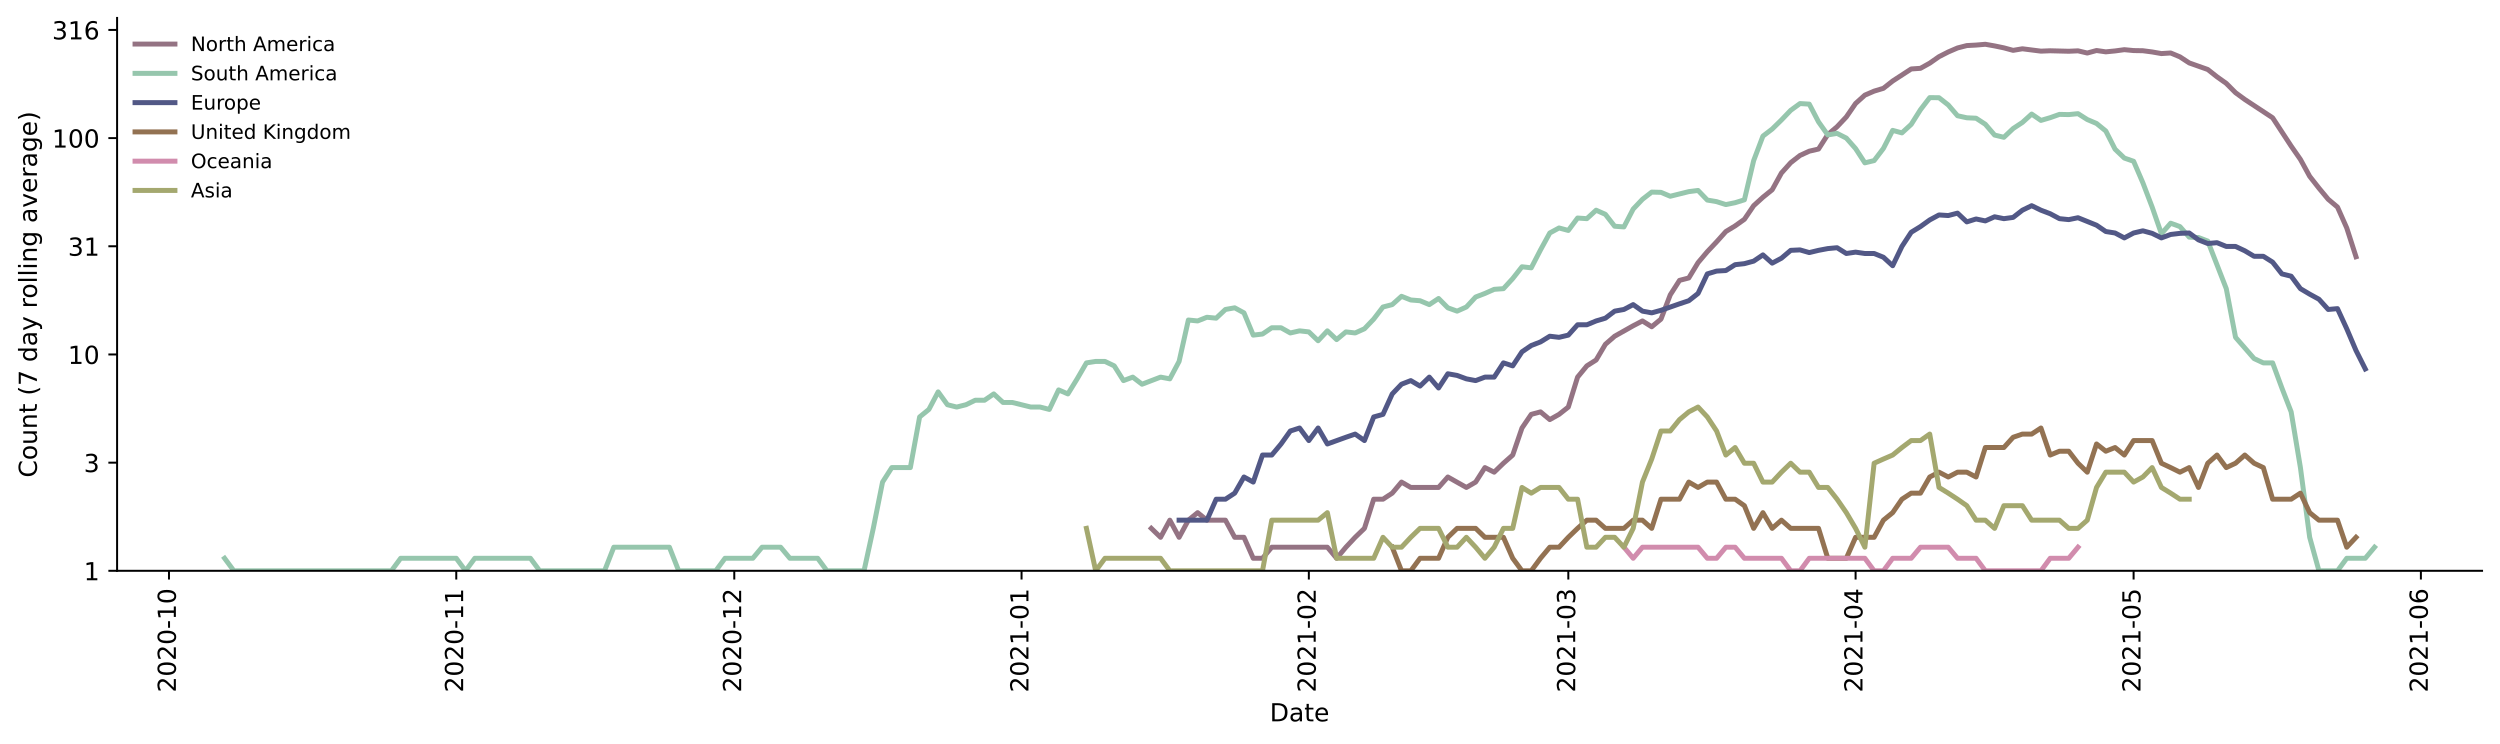<?xml version="1.0" encoding="utf-8" standalone="no"?>
<!DOCTYPE svg PUBLIC "-//W3C//DTD SVG 1.1//EN"
  "http://www.w3.org/Graphics/SVG/1.1/DTD/svg11.dtd">
<!-- Created with matplotlib (https://matplotlib.org/) -->
<svg height="298.621pt" version="1.1" viewBox="0 0 1002.766 298.621" width="1002.766pt" xmlns="http://www.w3.org/2000/svg" xmlns:xlink="http://www.w3.org/1999/xlink">
 <defs>
  <style type="text/css">*{stroke-linecap:butt;stroke-linejoin:round;}</style>
 </defs>
 <g id="figure_1">
  <g id="patch_1">
   <path d="M 0 298.621 
L 1002.766 298.621 
L 1002.766 0 
L 0 0 
z
" style="fill:#ffffff;"/>
  </g>
  <g id="axes_1">
   <g id="patch_2">
    <path d="M 46.966 228.96 
L 995.566 228.96 
L 995.566 7.2 
L 46.966 7.2 
z
" style="fill:#ffffff;"/>
   </g>
   <g id="matplotlib.axis_1">
    <g id="xtick_1">
     <g id="line2d_1">
      <defs>
       <path d="M 0 0 
L 0 3.5 
" id="mc702f66d0e" style="stroke:#000000;stroke-width:0.8;"/>
      </defs>
      <g>
       <use style="stroke:#000000;stroke-width:0.8;" x="67.781" xlink:href="#mc702f66d0e" y="228.96"/>
      </g>
     </g>
     <g id="text_1">
      <!-- 2020-10 -->
      <g transform="translate(70.541 277.743)rotate(-90)scale(0.1 -0.1)">
       <defs>
        <path d="M 19.188 8.297 
L 53.609 8.297 
L 53.609 0 
L 7.328 0 
L 7.328 8.297 
Q 12.938 14.109 22.625 23.891 
Q 32.328 33.688 34.812 36.531 
Q 39.547 41.844 41.422 45.531 
Q 43.312 49.219 43.312 52.781 
Q 43.312 58.594 39.234 62.25 
Q 35.156 65.922 28.609 65.922 
Q 23.969 65.922 18.812 64.312 
Q 13.672 62.703 7.812 59.422 
L 7.812 69.391 
Q 13.766 71.781 18.938 73 
Q 24.125 74.219 28.422 74.219 
Q 39.75 74.219 46.484 68.547 
Q 53.219 62.891 53.219 53.422 
Q 53.219 48.922 51.531 44.891 
Q 49.859 40.875 45.406 35.406 
Q 44.188 33.984 37.641 27.219 
Q 31.109 20.453 19.188 8.297 
z
" id="DejaVuSans-50"/>
        <path d="M 31.781 66.406 
Q 24.172 66.406 20.328 58.906 
Q 16.5 51.422 16.5 36.375 
Q 16.5 21.391 20.328 13.891 
Q 24.172 6.391 31.781 6.391 
Q 39.453 6.391 43.281 13.891 
Q 47.125 21.391 47.125 36.375 
Q 47.125 51.422 43.281 58.906 
Q 39.453 66.406 31.781 66.406 
z
M 31.781 74.219 
Q 44.047 74.219 50.516 64.516 
Q 56.984 54.828 56.984 36.375 
Q 56.984 17.969 50.516 8.266 
Q 44.047 -1.422 31.781 -1.422 
Q 19.531 -1.422 13.062 8.266 
Q 6.594 17.969 6.594 36.375 
Q 6.594 54.828 13.062 64.516 
Q 19.531 74.219 31.781 74.219 
z
" id="DejaVuSans-48"/>
        <path d="M 4.891 31.391 
L 31.203 31.391 
L 31.203 23.391 
L 4.891 23.391 
z
" id="DejaVuSans-45"/>
        <path d="M 12.406 8.297 
L 28.516 8.297 
L 28.516 63.922 
L 10.984 60.406 
L 10.984 69.391 
L 28.422 72.906 
L 38.281 72.906 
L 38.281 8.297 
L 54.391 8.297 
L 54.391 0 
L 12.406 0 
z
" id="DejaVuSans-49"/>
       </defs>
       <use xlink:href="#DejaVuSans-50"/>
       <use x="63.623" xlink:href="#DejaVuSans-48"/>
       <use x="127.246" xlink:href="#DejaVuSans-50"/>
       <use x="190.869" xlink:href="#DejaVuSans-48"/>
       <use x="254.492" xlink:href="#DejaVuSans-45"/>
       <use x="290.576" xlink:href="#DejaVuSans-49"/>
       <use x="354.199" xlink:href="#DejaVuSans-48"/>
      </g>
     </g>
    </g>
    <g id="xtick_2">
     <g id="line2d_2">
      <g>
       <use style="stroke:#000000;stroke-width:0.8;" x="183.011" xlink:href="#mc702f66d0e" y="228.96"/>
      </g>
     </g>
     <g id="text_2">
      <!-- 2020-11 -->
      <g transform="translate(185.77 277.743)rotate(-90)scale(0.1 -0.1)">
       <use xlink:href="#DejaVuSans-50"/>
       <use x="63.623" xlink:href="#DejaVuSans-48"/>
       <use x="127.246" xlink:href="#DejaVuSans-50"/>
       <use x="190.869" xlink:href="#DejaVuSans-48"/>
       <use x="254.492" xlink:href="#DejaVuSans-45"/>
       <use x="290.576" xlink:href="#DejaVuSans-49"/>
       <use x="354.199" xlink:href="#DejaVuSans-49"/>
      </g>
     </g>
    </g>
    <g id="xtick_3">
     <g id="line2d_3">
      <g>
       <use style="stroke:#000000;stroke-width:0.8;" x="294.523" xlink:href="#mc702f66d0e" y="228.96"/>
      </g>
     </g>
     <g id="text_3">
      <!-- 2020-12 -->
      <g transform="translate(297.283 277.743)rotate(-90)scale(0.1 -0.1)">
       <use xlink:href="#DejaVuSans-50"/>
       <use x="63.623" xlink:href="#DejaVuSans-48"/>
       <use x="127.246" xlink:href="#DejaVuSans-50"/>
       <use x="190.869" xlink:href="#DejaVuSans-48"/>
       <use x="254.492" xlink:href="#DejaVuSans-45"/>
       <use x="290.576" xlink:href="#DejaVuSans-49"/>
       <use x="354.199" xlink:href="#DejaVuSans-50"/>
      </g>
     </g>
    </g>
    <g id="xtick_4">
     <g id="line2d_4">
      <g>
       <use style="stroke:#000000;stroke-width:0.8;" x="409.753" xlink:href="#mc702f66d0e" y="228.96"/>
      </g>
     </g>
     <g id="text_4">
      <!-- 2021-01 -->
      <g transform="translate(412.512 277.743)rotate(-90)scale(0.1 -0.1)">
       <use xlink:href="#DejaVuSans-50"/>
       <use x="63.623" xlink:href="#DejaVuSans-48"/>
       <use x="127.246" xlink:href="#DejaVuSans-50"/>
       <use x="190.869" xlink:href="#DejaVuSans-49"/>
       <use x="254.492" xlink:href="#DejaVuSans-45"/>
       <use x="290.576" xlink:href="#DejaVuSans-48"/>
       <use x="354.199" xlink:href="#DejaVuSans-49"/>
      </g>
     </g>
    </g>
    <g id="xtick_5">
     <g id="line2d_5">
      <g>
       <use style="stroke:#000000;stroke-width:0.8;" x="524.983" xlink:href="#mc702f66d0e" y="228.96"/>
      </g>
     </g>
     <g id="text_5">
      <!-- 2021-02 -->
      <g transform="translate(527.742 277.743)rotate(-90)scale(0.1 -0.1)">
       <use xlink:href="#DejaVuSans-50"/>
       <use x="63.623" xlink:href="#DejaVuSans-48"/>
       <use x="127.246" xlink:href="#DejaVuSans-50"/>
       <use x="190.869" xlink:href="#DejaVuSans-49"/>
       <use x="254.492" xlink:href="#DejaVuSans-45"/>
       <use x="290.576" xlink:href="#DejaVuSans-48"/>
       <use x="354.199" xlink:href="#DejaVuSans-50"/>
      </g>
     </g>
    </g>
    <g id="xtick_6">
     <g id="line2d_6">
      <g>
       <use style="stroke:#000000;stroke-width:0.8;" x="629.061" xlink:href="#mc702f66d0e" y="228.96"/>
      </g>
     </g>
     <g id="text_6">
      <!-- 2021-03 -->
      <g transform="translate(631.82 277.743)rotate(-90)scale(0.1 -0.1)">
       <defs>
        <path d="M 40.578 39.312 
Q 47.656 37.797 51.625 33 
Q 55.609 28.219 55.609 21.188 
Q 55.609 10.406 48.188 4.484 
Q 40.766 -1.422 27.094 -1.422 
Q 22.516 -1.422 17.656 -0.516 
Q 12.797 0.391 7.625 2.203 
L 7.625 11.719 
Q 11.719 9.328 16.594 8.109 
Q 21.484 6.891 26.812 6.891 
Q 36.078 6.891 40.938 10.547 
Q 45.797 14.203 45.797 21.188 
Q 45.797 27.641 41.281 31.266 
Q 36.766 34.906 28.719 34.906 
L 20.219 34.906 
L 20.219 43.016 
L 29.109 43.016 
Q 36.375 43.016 40.234 45.922 
Q 44.094 48.828 44.094 54.297 
Q 44.094 59.906 40.109 62.906 
Q 36.141 65.922 28.719 65.922 
Q 24.656 65.922 20.016 65.031 
Q 15.375 64.156 9.812 62.312 
L 9.812 71.094 
Q 15.438 72.656 20.344 73.438 
Q 25.25 74.219 29.594 74.219 
Q 40.828 74.219 47.359 69.109 
Q 53.906 64.016 53.906 55.328 
Q 53.906 49.266 50.438 45.094 
Q 46.969 40.922 40.578 39.312 
z
" id="DejaVuSans-51"/>
       </defs>
       <use xlink:href="#DejaVuSans-50"/>
       <use x="63.623" xlink:href="#DejaVuSans-48"/>
       <use x="127.246" xlink:href="#DejaVuSans-50"/>
       <use x="190.869" xlink:href="#DejaVuSans-49"/>
       <use x="254.492" xlink:href="#DejaVuSans-45"/>
       <use x="290.576" xlink:href="#DejaVuSans-48"/>
       <use x="354.199" xlink:href="#DejaVuSans-51"/>
      </g>
     </g>
    </g>
    <g id="xtick_7">
     <g id="line2d_7">
      <g>
       <use style="stroke:#000000;stroke-width:0.8;" x="744.291" xlink:href="#mc702f66d0e" y="228.96"/>
      </g>
     </g>
     <g id="text_7">
      <!-- 2021-04 -->
      <g transform="translate(747.05 277.743)rotate(-90)scale(0.1 -0.1)">
       <defs>
        <path d="M 37.797 64.312 
L 12.891 25.391 
L 37.797 25.391 
z
M 35.203 72.906 
L 47.609 72.906 
L 47.609 25.391 
L 58.016 25.391 
L 58.016 17.188 
L 47.609 17.188 
L 47.609 0 
L 37.797 0 
L 37.797 17.188 
L 4.891 17.188 
L 4.891 26.703 
z
" id="DejaVuSans-52"/>
       </defs>
       <use xlink:href="#DejaVuSans-50"/>
       <use x="63.623" xlink:href="#DejaVuSans-48"/>
       <use x="127.246" xlink:href="#DejaVuSans-50"/>
       <use x="190.869" xlink:href="#DejaVuSans-49"/>
       <use x="254.492" xlink:href="#DejaVuSans-45"/>
       <use x="290.576" xlink:href="#DejaVuSans-48"/>
       <use x="354.199" xlink:href="#DejaVuSans-52"/>
      </g>
     </g>
    </g>
    <g id="xtick_8">
     <g id="line2d_8">
      <g>
       <use style="stroke:#000000;stroke-width:0.8;" x="855.803" xlink:href="#mc702f66d0e" y="228.96"/>
      </g>
     </g>
     <g id="text_8">
      <!-- 2021-05 -->
      <g transform="translate(858.563 277.743)rotate(-90)scale(0.1 -0.1)">
       <defs>
        <path d="M 10.797 72.906 
L 49.516 72.906 
L 49.516 64.594 
L 19.828 64.594 
L 19.828 46.734 
Q 21.969 47.469 24.109 47.828 
Q 26.266 48.188 28.422 48.188 
Q 40.625 48.188 47.75 41.5 
Q 54.891 34.812 54.891 23.391 
Q 54.891 11.625 47.562 5.094 
Q 40.234 -1.422 26.906 -1.422 
Q 22.312 -1.422 17.547 -0.641 
Q 12.797 0.141 7.719 1.703 
L 7.719 11.625 
Q 12.109 9.234 16.797 8.062 
Q 21.484 6.891 26.703 6.891 
Q 35.156 6.891 40.078 11.328 
Q 45.016 15.766 45.016 23.391 
Q 45.016 31 40.078 35.438 
Q 35.156 39.891 26.703 39.891 
Q 22.75 39.891 18.812 39.016 
Q 14.891 38.141 10.797 36.281 
z
" id="DejaVuSans-53"/>
       </defs>
       <use xlink:href="#DejaVuSans-50"/>
       <use x="63.623" xlink:href="#DejaVuSans-48"/>
       <use x="127.246" xlink:href="#DejaVuSans-50"/>
       <use x="190.869" xlink:href="#DejaVuSans-49"/>
       <use x="254.492" xlink:href="#DejaVuSans-45"/>
       <use x="290.576" xlink:href="#DejaVuSans-48"/>
       <use x="354.199" xlink:href="#DejaVuSans-53"/>
      </g>
     </g>
    </g>
    <g id="xtick_9">
     <g id="line2d_9">
      <g>
       <use style="stroke:#000000;stroke-width:0.8;" x="971.033" xlink:href="#mc702f66d0e" y="228.96"/>
      </g>
     </g>
     <g id="text_9">
      <!-- 2021-06 -->
      <g transform="translate(973.792 277.743)rotate(-90)scale(0.1 -0.1)">
       <defs>
        <path d="M 33.016 40.375 
Q 26.375 40.375 22.484 35.828 
Q 18.609 31.297 18.609 23.391 
Q 18.609 15.531 22.484 10.953 
Q 26.375 6.391 33.016 6.391 
Q 39.656 6.391 43.531 10.953 
Q 47.406 15.531 47.406 23.391 
Q 47.406 31.297 43.531 35.828 
Q 39.656 40.375 33.016 40.375 
z
M 52.594 71.297 
L 52.594 62.312 
Q 48.875 64.062 45.094 64.984 
Q 41.312 65.922 37.594 65.922 
Q 27.828 65.922 22.672 59.328 
Q 17.531 52.734 16.797 39.406 
Q 19.672 43.656 24.016 45.922 
Q 28.375 48.188 33.594 48.188 
Q 44.578 48.188 50.953 41.516 
Q 57.328 34.859 57.328 23.391 
Q 57.328 12.156 50.688 5.359 
Q 44.047 -1.422 33.016 -1.422 
Q 20.359 -1.422 13.672 8.266 
Q 6.984 17.969 6.984 36.375 
Q 6.984 53.656 15.188 63.938 
Q 23.391 74.219 37.203 74.219 
Q 40.922 74.219 44.703 73.484 
Q 48.484 72.75 52.594 71.297 
z
" id="DejaVuSans-54"/>
       </defs>
       <use xlink:href="#DejaVuSans-50"/>
       <use x="63.623" xlink:href="#DejaVuSans-48"/>
       <use x="127.246" xlink:href="#DejaVuSans-50"/>
       <use x="190.869" xlink:href="#DejaVuSans-49"/>
       <use x="254.492" xlink:href="#DejaVuSans-45"/>
       <use x="290.576" xlink:href="#DejaVuSans-48"/>
       <use x="354.199" xlink:href="#DejaVuSans-54"/>
      </g>
     </g>
    </g>
    <g id="text_10">
     <!-- Date -->
     <g transform="translate(509.315 289.341)scale(0.1 -0.1)">
      <defs>
       <path d="M 19.672 64.797 
L 19.672 8.109 
L 31.594 8.109 
Q 46.688 8.109 53.688 14.938 
Q 60.688 21.781 60.688 36.531 
Q 60.688 51.172 53.688 57.984 
Q 46.688 64.797 31.594 64.797 
z
M 9.812 72.906 
L 30.078 72.906 
Q 51.266 72.906 61.172 64.094 
Q 71.094 55.281 71.094 36.531 
Q 71.094 17.672 61.125 8.828 
Q 51.172 0 30.078 0 
L 9.812 0 
z
" id="DejaVuSans-68"/>
       <path d="M 34.281 27.484 
Q 23.391 27.484 19.188 25 
Q 14.984 22.516 14.984 16.5 
Q 14.984 11.719 18.141 8.906 
Q 21.297 6.109 26.703 6.109 
Q 34.188 6.109 38.703 11.406 
Q 43.219 16.703 43.219 25.484 
L 43.219 27.484 
z
M 52.203 31.203 
L 52.203 0 
L 43.219 0 
L 43.219 8.297 
Q 40.141 3.328 35.547 0.953 
Q 30.953 -1.422 24.312 -1.422 
Q 15.922 -1.422 10.953 3.297 
Q 6 8.016 6 15.922 
Q 6 25.141 12.172 29.828 
Q 18.359 34.516 30.609 34.516 
L 43.219 34.516 
L 43.219 35.406 
Q 43.219 41.609 39.141 45 
Q 35.062 48.391 27.688 48.391 
Q 23 48.391 18.547 47.266 
Q 14.109 46.141 10.016 43.891 
L 10.016 52.203 
Q 14.938 54.109 19.578 55.047 
Q 24.219 56 28.609 56 
Q 40.484 56 46.344 49.844 
Q 52.203 43.703 52.203 31.203 
z
" id="DejaVuSans-97"/>
       <path d="M 18.312 70.219 
L 18.312 54.688 
L 36.812 54.688 
L 36.812 47.703 
L 18.312 47.703 
L 18.312 18.016 
Q 18.312 11.328 20.141 9.422 
Q 21.969 7.516 27.594 7.516 
L 36.812 7.516 
L 36.812 0 
L 27.594 0 
Q 17.188 0 13.234 3.875 
Q 9.281 7.766 9.281 18.016 
L 9.281 47.703 
L 2.688 47.703 
L 2.688 54.688 
L 9.281 54.688 
L 9.281 70.219 
z
" id="DejaVuSans-116"/>
       <path d="M 56.203 29.594 
L 56.203 25.203 
L 14.891 25.203 
Q 15.484 15.922 20.484 11.062 
Q 25.484 6.203 34.422 6.203 
Q 39.594 6.203 44.453 7.469 
Q 49.312 8.734 54.109 11.281 
L 54.109 2.781 
Q 49.266 0.734 44.188 -0.344 
Q 39.109 -1.422 33.891 -1.422 
Q 20.797 -1.422 13.156 6.188 
Q 5.516 13.812 5.516 26.812 
Q 5.516 40.234 12.766 48.109 
Q 20.016 56 32.328 56 
Q 43.359 56 49.781 48.891 
Q 56.203 41.797 56.203 29.594 
z
M 47.219 32.234 
Q 47.125 39.594 43.094 43.984 
Q 39.062 48.391 32.422 48.391 
Q 24.906 48.391 20.391 44.141 
Q 15.875 39.891 15.188 32.172 
z
" id="DejaVuSans-101"/>
      </defs>
      <use xlink:href="#DejaVuSans-68"/>
      <use x="77.002" xlink:href="#DejaVuSans-97"/>
      <use x="138.281" xlink:href="#DejaVuSans-116"/>
      <use x="177.49" xlink:href="#DejaVuSans-101"/>
     </g>
    </g>
   </g>
   <g id="matplotlib.axis_2">
    <g id="ytick_1">
     <g id="line2d_10">
      <defs>
       <path d="M 0 0 
L -3.5 0 
" id="mcf38de1d72" style="stroke:#000000;stroke-width:0.8;"/>
      </defs>
      <g>
       <use style="stroke:#000000;stroke-width:0.8;" x="46.966" xlink:href="#mcf38de1d72" y="228.96"/>
      </g>
     </g>
     <g id="text_11">
      <!-- 1 -->
      <g transform="translate(33.603 232.759)scale(0.1 -0.1)">
       <use xlink:href="#DejaVuSans-49"/>
      </g>
     </g>
    </g>
    <g id="ytick_2">
     <g id="line2d_11">
      <g>
       <use style="stroke:#000000;stroke-width:0.8;" x="46.966" xlink:href="#mcf38de1d72" y="185.568"/>
      </g>
     </g>
     <g id="text_12">
      <!-- 3 -->
      <g transform="translate(33.603 189.368)scale(0.1 -0.1)">
       <use xlink:href="#DejaVuSans-51"/>
      </g>
     </g>
    </g>
    <g id="ytick_3">
     <g id="line2d_12">
      <g>
       <use style="stroke:#000000;stroke-width:0.8;" x="46.966" xlink:href="#mcf38de1d72" y="142.177"/>
      </g>
     </g>
     <g id="text_13">
      <!-- 10 -->
      <g transform="translate(27.241 145.976)scale(0.1 -0.1)">
       <use xlink:href="#DejaVuSans-49"/>
       <use x="63.623" xlink:href="#DejaVuSans-48"/>
      </g>
     </g>
    </g>
    <g id="ytick_4">
     <g id="line2d_13">
      <g>
       <use style="stroke:#000000;stroke-width:0.8;" x="46.966" xlink:href="#mcf38de1d72" y="98.785"/>
      </g>
     </g>
     <g id="text_14">
      <!-- 31 -->
      <g transform="translate(27.241 102.585)scale(0.1 -0.1)">
       <use xlink:href="#DejaVuSans-51"/>
       <use x="63.623" xlink:href="#DejaVuSans-49"/>
      </g>
     </g>
    </g>
    <g id="ytick_5">
     <g id="line2d_14">
      <g>
       <use style="stroke:#000000;stroke-width:0.8;" x="46.966" xlink:href="#mcf38de1d72" y="55.394"/>
      </g>
     </g>
     <g id="text_15">
      <!-- 100 -->
      <g transform="translate(20.878 59.193)scale(0.1 -0.1)">
       <use xlink:href="#DejaVuSans-49"/>
       <use x="63.623" xlink:href="#DejaVuSans-48"/>
       <use x="127.246" xlink:href="#DejaVuSans-48"/>
      </g>
     </g>
    </g>
    <g id="ytick_6">
     <g id="line2d_15">
      <g>
       <use style="stroke:#000000;stroke-width:0.8;" x="46.966" xlink:href="#mcf38de1d72" y="12.002"/>
      </g>
     </g>
     <g id="text_16">
      <!-- 316 -->
      <g transform="translate(20.878 15.802)scale(0.1 -0.1)">
       <use xlink:href="#DejaVuSans-51"/>
       <use x="63.623" xlink:href="#DejaVuSans-49"/>
       <use x="127.246" xlink:href="#DejaVuSans-54"/>
      </g>
     </g>
    </g>
    <g id="text_17">
     <!-- Count (7 day rolling average) -->
     <g transform="translate(14.798 191.548)rotate(-90)scale(0.1 -0.1)">
      <defs>
       <path d="M 64.406 67.281 
L 64.406 56.891 
Q 59.422 61.531 53.781 63.812 
Q 48.141 66.109 41.797 66.109 
Q 29.297 66.109 22.656 58.469 
Q 16.016 50.828 16.016 36.375 
Q 16.016 21.969 22.656 14.328 
Q 29.297 6.688 41.797 6.688 
Q 48.141 6.688 53.781 8.984 
Q 59.422 11.281 64.406 15.922 
L 64.406 5.609 
Q 59.234 2.094 53.438 0.328 
Q 47.656 -1.422 41.219 -1.422 
Q 24.656 -1.422 15.125 8.703 
Q 5.609 18.844 5.609 36.375 
Q 5.609 53.953 15.125 64.078 
Q 24.656 74.219 41.219 74.219 
Q 47.75 74.219 53.531 72.484 
Q 59.328 70.75 64.406 67.281 
z
" id="DejaVuSans-67"/>
       <path d="M 30.609 48.391 
Q 23.391 48.391 19.188 42.75 
Q 14.984 37.109 14.984 27.297 
Q 14.984 17.484 19.156 11.844 
Q 23.344 6.203 30.609 6.203 
Q 37.797 6.203 41.984 11.859 
Q 46.188 17.531 46.188 27.297 
Q 46.188 37.016 41.984 42.703 
Q 37.797 48.391 30.609 48.391 
z
M 30.609 56 
Q 42.328 56 49.016 48.375 
Q 55.719 40.766 55.719 27.297 
Q 55.719 13.875 49.016 6.219 
Q 42.328 -1.422 30.609 -1.422 
Q 18.844 -1.422 12.172 6.219 
Q 5.516 13.875 5.516 27.297 
Q 5.516 40.766 12.172 48.375 
Q 18.844 56 30.609 56 
z
" id="DejaVuSans-111"/>
       <path d="M 8.5 21.578 
L 8.5 54.688 
L 17.484 54.688 
L 17.484 21.922 
Q 17.484 14.156 20.5 10.266 
Q 23.531 6.391 29.594 6.391 
Q 36.859 6.391 41.078 11.031 
Q 45.312 15.672 45.312 23.688 
L 45.312 54.688 
L 54.297 54.688 
L 54.297 0 
L 45.312 0 
L 45.312 8.406 
Q 42.047 3.422 37.719 1 
Q 33.406 -1.422 27.688 -1.422 
Q 18.266 -1.422 13.375 4.438 
Q 8.5 10.297 8.5 21.578 
z
M 31.109 56 
z
" id="DejaVuSans-117"/>
       <path d="M 54.891 33.016 
L 54.891 0 
L 45.906 0 
L 45.906 32.719 
Q 45.906 40.484 42.875 44.328 
Q 39.844 48.188 33.797 48.188 
Q 26.516 48.188 22.312 43.547 
Q 18.109 38.922 18.109 30.906 
L 18.109 0 
L 9.078 0 
L 9.078 54.688 
L 18.109 54.688 
L 18.109 46.188 
Q 21.344 51.125 25.703 53.562 
Q 30.078 56 35.797 56 
Q 45.219 56 50.047 50.172 
Q 54.891 44.344 54.891 33.016 
z
" id="DejaVuSans-110"/>
       <path id="DejaVuSans-32"/>
       <path d="M 31 75.875 
Q 24.469 64.656 21.281 53.656 
Q 18.109 42.672 18.109 31.391 
Q 18.109 20.125 21.312 9.062 
Q 24.516 -2 31 -13.188 
L 23.188 -13.188 
Q 15.875 -1.703 12.234 9.375 
Q 8.594 20.453 8.594 31.391 
Q 8.594 42.281 12.203 53.312 
Q 15.828 64.359 23.188 75.875 
z
" id="DejaVuSans-40"/>
       <path d="M 8.203 72.906 
L 55.078 72.906 
L 55.078 68.703 
L 28.609 0 
L 18.312 0 
L 43.219 64.594 
L 8.203 64.594 
z
" id="DejaVuSans-55"/>
       <path d="M 45.406 46.391 
L 45.406 75.984 
L 54.391 75.984 
L 54.391 0 
L 45.406 0 
L 45.406 8.203 
Q 42.578 3.328 38.25 0.953 
Q 33.938 -1.422 27.875 -1.422 
Q 17.969 -1.422 11.734 6.484 
Q 5.516 14.406 5.516 27.297 
Q 5.516 40.188 11.734 48.094 
Q 17.969 56 27.875 56 
Q 33.938 56 38.25 53.625 
Q 42.578 51.266 45.406 46.391 
z
M 14.797 27.297 
Q 14.797 17.391 18.875 11.75 
Q 22.953 6.109 30.078 6.109 
Q 37.203 6.109 41.297 11.75 
Q 45.406 17.391 45.406 27.297 
Q 45.406 37.203 41.297 42.844 
Q 37.203 48.484 30.078 48.484 
Q 22.953 48.484 18.875 42.844 
Q 14.797 37.203 14.797 27.297 
z
" id="DejaVuSans-100"/>
       <path d="M 32.172 -5.078 
Q 28.375 -14.844 24.75 -17.812 
Q 21.141 -20.797 15.094 -20.797 
L 7.906 -20.797 
L 7.906 -13.281 
L 13.188 -13.281 
Q 16.891 -13.281 18.938 -11.516 
Q 21 -9.766 23.484 -3.219 
L 25.094 0.875 
L 2.984 54.688 
L 12.5 54.688 
L 29.594 11.922 
L 46.688 54.688 
L 56.203 54.688 
z
" id="DejaVuSans-121"/>
       <path d="M 41.109 46.297 
Q 39.594 47.172 37.812 47.578 
Q 36.031 48 33.891 48 
Q 26.266 48 22.188 43.047 
Q 18.109 38.094 18.109 28.812 
L 18.109 0 
L 9.078 0 
L 9.078 54.688 
L 18.109 54.688 
L 18.109 46.188 
Q 20.953 51.172 25.484 53.578 
Q 30.031 56 36.531 56 
Q 37.453 56 38.578 55.875 
Q 39.703 55.766 41.062 55.516 
z
" id="DejaVuSans-114"/>
       <path d="M 9.422 75.984 
L 18.406 75.984 
L 18.406 0 
L 9.422 0 
z
" id="DejaVuSans-108"/>
       <path d="M 9.422 54.688 
L 18.406 54.688 
L 18.406 0 
L 9.422 0 
z
M 9.422 75.984 
L 18.406 75.984 
L 18.406 64.594 
L 9.422 64.594 
z
" id="DejaVuSans-105"/>
       <path d="M 45.406 27.984 
Q 45.406 37.75 41.375 43.109 
Q 37.359 48.484 30.078 48.484 
Q 22.859 48.484 18.828 43.109 
Q 14.797 37.75 14.797 27.984 
Q 14.797 18.266 18.828 12.891 
Q 22.859 7.516 30.078 7.516 
Q 37.359 7.516 41.375 12.891 
Q 45.406 18.266 45.406 27.984 
z
M 54.391 6.781 
Q 54.391 -7.172 48.188 -13.984 
Q 42 -20.797 29.203 -20.797 
Q 24.469 -20.797 20.266 -20.094 
Q 16.062 -19.391 12.109 -17.922 
L 12.109 -9.188 
Q 16.062 -11.328 19.922 -12.344 
Q 23.781 -13.375 27.781 -13.375 
Q 36.625 -13.375 41.016 -8.766 
Q 45.406 -4.156 45.406 5.172 
L 45.406 9.625 
Q 42.625 4.781 38.281 2.391 
Q 33.938 0 27.875 0 
Q 17.828 0 11.672 7.656 
Q 5.516 15.328 5.516 27.984 
Q 5.516 40.672 11.672 48.328 
Q 17.828 56 27.875 56 
Q 33.938 56 38.281 53.609 
Q 42.625 51.219 45.406 46.391 
L 45.406 54.688 
L 54.391 54.688 
z
" id="DejaVuSans-103"/>
       <path d="M 2.984 54.688 
L 12.5 54.688 
L 29.594 8.797 
L 46.688 54.688 
L 56.203 54.688 
L 35.688 0 
L 23.484 0 
z
" id="DejaVuSans-118"/>
       <path d="M 8.016 75.875 
L 15.828 75.875 
Q 23.141 64.359 26.781 53.312 
Q 30.422 42.281 30.422 31.391 
Q 30.422 20.453 26.781 9.375 
Q 23.141 -1.703 15.828 -13.188 
L 8.016 -13.188 
Q 14.5 -2 17.703 9.062 
Q 20.906 20.125 20.906 31.391 
Q 20.906 42.672 17.703 53.656 
Q 14.5 64.656 8.016 75.875 
z
" id="DejaVuSans-41"/>
      </defs>
      <use xlink:href="#DejaVuSans-67"/>
      <use x="69.824" xlink:href="#DejaVuSans-111"/>
      <use x="131.006" xlink:href="#DejaVuSans-117"/>
      <use x="194.385" xlink:href="#DejaVuSans-110"/>
      <use x="257.764" xlink:href="#DejaVuSans-116"/>
      <use x="296.973" xlink:href="#DejaVuSans-32"/>
      <use x="328.76" xlink:href="#DejaVuSans-40"/>
      <use x="367.773" xlink:href="#DejaVuSans-55"/>
      <use x="431.396" xlink:href="#DejaVuSans-32"/>
      <use x="463.184" xlink:href="#DejaVuSans-100"/>
      <use x="526.66" xlink:href="#DejaVuSans-97"/>
      <use x="587.939" xlink:href="#DejaVuSans-121"/>
      <use x="647.119" xlink:href="#DejaVuSans-32"/>
      <use x="678.906" xlink:href="#DejaVuSans-114"/>
      <use x="717.77" xlink:href="#DejaVuSans-111"/>
      <use x="778.951" xlink:href="#DejaVuSans-108"/>
      <use x="806.734" xlink:href="#DejaVuSans-108"/>
      <use x="834.518" xlink:href="#DejaVuSans-105"/>
      <use x="862.301" xlink:href="#DejaVuSans-110"/>
      <use x="925.68" xlink:href="#DejaVuSans-103"/>
      <use x="989.156" xlink:href="#DejaVuSans-32"/>
      <use x="1020.943" xlink:href="#DejaVuSans-97"/>
      <use x="1082.223" xlink:href="#DejaVuSans-118"/>
      <use x="1141.402" xlink:href="#DejaVuSans-101"/>
      <use x="1202.926" xlink:href="#DejaVuSans-114"/>
      <use x="1244.039" xlink:href="#DejaVuSans-97"/>
      <use x="1305.318" xlink:href="#DejaVuSans-103"/>
      <use x="1368.795" xlink:href="#DejaVuSans-101"/>
      <use x="1430.318" xlink:href="#DejaVuSans-41"/>
     </g>
    </g>
   </g>
   <g id="line2d_16">
    <path clip-path="url(#pb162916f0a)" d="M 461.792 211.925 
L 465.509 215.517 
L 469.226 208.646 
L 472.944 215.517 
L 476.661 208.646 
L 480.378 205.629 
L 484.095 208.646 
L 491.529 208.646 
L 495.246 215.517 
L 498.963 215.517 
L 502.68 223.927 
L 506.397 223.927 
L 510.114 219.488 
L 532.417 219.488 
L 536.134 223.927 
L 539.851 219.488 
L 543.568 215.517 
L 547.285 211.925 
L 551.002 200.235 
L 554.719 200.235 
L 558.436 197.803 
L 562.154 193.364 
L 565.871 195.518 
L 577.022 195.518 
L 580.739 191.326 
L 588.173 195.518 
L 591.89 193.364 
L 595.607 187.554 
L 599.324 189.393 
L 603.041 185.801 
L 606.759 182.521 
L 610.476 171.679 
L 614.193 166.207 
L 617.91 165.202 
L 621.627 168.301 
L 625.344 166.207 
L 629.061 163.269 
L 632.778 151.266 
L 636.495 146.751 
L 640.212 144.395 
L 643.929 138.098 
L 647.647 134.859 
L 655.081 130.667 
L 658.798 128.734 
L 662.515 131.066 
L 666.232 127.988 
L 669.949 118.27 
L 673.666 112.46 
L 677.383 111.494 
L 681.1 105.345 
L 684.817 100.951 
L 688.534 97.016 
L 692.252 92.867 
L 695.969 90.607 
L 699.686 87.962 
L 703.403 82.5 
L 707.12 79.119 
L 710.837 76.11 
L 714.554 69.379 
L 718.271 65.245 
L 721.988 62.352 
L 725.705 60.643 
L 729.422 59.786 
L 733.139 53.968 
L 736.857 50.835 
L 740.574 46.898 
L 744.291 41.502 
L 748.008 38.154 
L 751.725 36.553 
L 755.442 35.427 
L 759.159 32.5 
L 766.593 27.662 
L 770.31 27.405 
L 774.027 25.336 
L 777.744 22.736 
L 781.462 20.838 
L 785.179 19.237 
L 788.896 18.279 
L 792.613 18.079 
L 796.33 17.76 
L 800.047 18.42 
L 803.764 19.195 
L 807.481 20.198 
L 811.198 19.568 
L 818.632 20.516 
L 822.349 20.367 
L 829.784 20.559 
L 833.501 20.389 
L 837.218 21.271 
L 840.935 20.261 
L 844.652 20.795 
L 848.369 20.431 
L 852.086 19.924 
L 855.803 20.282 
L 859.52 20.346 
L 863.237 20.838 
L 866.954 21.489 
L 870.672 21.249 
L 874.389 22.804 
L 878.106 25.239 
L 885.54 27.869 
L 889.257 30.808 
L 892.974 33.451 
L 896.691 37.178 
L 900.408 39.897 
L 911.56 47.243 
L 918.994 58.595 
L 922.711 63.939 
L 926.428 70.73 
L 930.145 75.463 
L 933.862 79.937 
L 937.579 83.057 
L 941.296 91.439 
L 945.013 102.989 
L 945.013 102.989 
" style="fill:none;stroke:#947383;stroke-linecap:square;stroke-width:2;"/>
   </g>
   <g id="line2d_17">
    <path clip-path="url(#pb162916f0a)" d="M 90.084 223.927 
L 93.801 228.96 
L 156.991 228.96 
L 160.708 223.927 
L 183.011 223.927 
L 186.728 228.96 
L 190.445 223.927 
L 212.748 223.927 
L 216.465 228.96 
L 242.484 228.96 
L 246.201 219.488 
L 268.504 219.488 
L 272.221 228.96 
L 287.089 228.96 
L 290.806 223.927 
L 301.958 223.927 
L 305.675 219.488 
L 313.109 219.488 
L 316.826 223.927 
L 327.977 223.927 
L 331.694 228.96 
L 346.563 228.96 
L 350.28 211.925 
L 353.997 193.364 
L 357.714 187.554 
L 365.148 187.554 
L 368.865 167.24 
L 372.582 164.223 
L 376.299 157.19 
L 380.016 162.338 
L 383.733 163.269 
L 387.451 162.338 
L 391.168 160.543 
L 394.885 160.543 
L 398.602 158.001 
L 402.319 161.43 
L 406.036 161.43 
L 413.47 163.269 
L 417.187 163.269 
L 420.904 164.223 
L 424.621 156.397 
L 428.339 158.001 
L 432.056 151.958 
L 435.773 145.554 
L 439.49 144.97 
L 443.207 144.97 
L 446.924 146.751 
L 450.641 152.662 
L 454.358 151.266 
L 458.075 154.112 
L 465.509 151.266 
L 469.226 151.958 
L 472.944 144.97 
L 476.661 128.359 
L 480.378 128.734 
L 484.095 127.256 
L 487.812 127.62 
L 491.529 124.128 
L 495.246 123.467 
L 498.963 125.486 
L 502.68 134.419 
L 506.397 133.983 
L 510.114 131.469 
L 513.831 131.469 
L 517.549 133.552 
L 521.266 132.705 
L 524.983 133.126 
L 528.7 136.676 
L 532.417 132.705 
L 536.134 136.214 
L 539.851 133.126 
L 543.568 133.552 
L 547.285 131.877 
L 551.002 127.988 
L 554.719 123.14 
L 558.436 122.178 
L 562.154 118.846 
L 565.871 120.324 
L 569.588 120.627 
L 573.305 122.178 
L 577.022 119.726 
L 580.739 123.467 
L 584.456 124.801 
L 588.173 123.14 
L 591.89 119.137 
L 595.607 117.704 
L 599.324 116.053 
L 603.041 115.784 
L 606.759 111.733 
L 610.476 107.002 
L 614.193 107.428 
L 617.91 100.236 
L 621.627 93.453 
L 625.344 91.439 
L 629.061 92.433 
L 632.778 87.454 
L 636.495 87.707 
L 640.212 84.311 
L 643.929 85.971 
L 647.647 90.745 
L 651.364 91.021 
L 655.081 83.85 
L 658.798 79.937 
L 662.515 77.055 
L 666.232 77.151 
L 669.949 78.717 
L 677.383 76.864 
L 681.1 76.391 
L 684.817 80.248 
L 688.534 80.878 
L 692.252 82.061 
L 695.969 81.303 
L 699.686 80.144 
L 703.403 64.415 
L 707.12 54.595 
L 710.837 51.753 
L 714.554 48.121 
L 718.271 44.243 
L 721.988 41.539 
L 725.705 41.763 
L 729.422 48.883 
L 733.139 54.123 
L 736.857 53.504 
L 740.574 55.394 
L 744.291 59.605 
L 748.008 65.315 
L 751.725 64.415 
L 755.442 59.545 
L 759.159 52.294 
L 762.876 53.3 
L 766.593 49.893 
L 770.31 44.004 
L 774.027 39.155 
L 777.744 39.19 
L 781.462 42.102 
L 785.179 46.428 
L 788.896 47.243 
L 792.613 47.417 
L 796.33 49.847 
L 800.047 54.175 
L 803.764 55.072 
L 807.481 51.558 
L 811.198 49.11 
L 814.915 45.755 
L 818.632 48.299 
L 822.349 47.2 
L 826.067 45.88 
L 829.784 45.964 
L 833.501 45.589 
L 837.218 47.944 
L 840.935 49.523 
L 844.652 52.543 
L 848.369 59.847 
L 852.086 63.402 
L 855.803 64.689 
L 859.52 73.324 
L 863.237 83.057 
L 866.954 93.75 
L 870.672 89.527 
L 874.389 90.883 
L 878.106 95.115 
L 881.823 95.27 
L 885.54 96.692 
L 892.974 115.784 
L 896.691 135.305 
L 904.125 143.828 
L 907.842 145.554 
L 911.56 145.554 
L 915.277 155.62 
L 918.994 165.202 
L 922.711 187.554 
L 926.428 215.517 
L 930.145 228.96 
L 937.579 228.96 
L 941.296 223.927 
L 948.73 223.927 
L 952.447 219.488 
L 952.447 219.488 
" style="fill:none;stroke:#96c6ad;stroke-linecap:square;stroke-width:2;"/>
   </g>
   <g id="line2d_18">
    <path clip-path="url(#pb162916f0a)" d="M 472.944 208.646 
L 484.095 208.646 
L 487.812 200.235 
L 491.529 200.235 
L 495.246 197.803 
L 498.963 191.326 
L 502.68 193.364 
L 506.397 182.521 
L 510.114 182.521 
L 513.831 178.082 
L 517.549 172.875 
L 521.266 171.679 
L 524.983 176.711 
L 528.7 171.679 
L 532.417 178.082 
L 539.851 175.389 
L 543.568 174.111 
L 547.285 176.711 
L 551.002 167.24 
L 554.719 166.207 
L 558.436 158.001 
L 562.154 154.112 
L 565.871 152.662 
L 569.588 154.858 
L 573.305 151.266 
L 577.022 155.62 
L 580.739 149.92 
L 584.456 150.587 
L 588.173 151.958 
L 591.89 152.662 
L 595.607 151.266 
L 599.324 151.266 
L 603.041 145.554 
L 606.759 146.751 
L 610.476 141.115 
L 614.193 138.585 
L 617.91 137.144 
L 621.627 134.859 
L 625.344 135.305 
L 629.061 134.419 
L 632.778 130.273 
L 636.495 130.273 
L 640.212 128.734 
L 643.929 127.62 
L 647.647 124.801 
L 651.364 124.128 
L 655.081 122.178 
L 658.798 124.801 
L 662.515 125.486 
L 666.232 124.463 
L 673.666 121.863 
L 677.383 120.627 
L 681.1 117.704 
L 684.817 109.86 
L 688.534 108.735 
L 692.252 108.514 
L 695.969 106.164 
L 699.686 105.752 
L 703.403 104.742 
L 707.12 102.235 
L 710.837 105.548 
L 714.554 103.564 
L 718.271 100.414 
L 721.988 100.236 
L 725.705 101.313 
L 729.422 100.414 
L 733.139 99.709 
L 736.857 99.362 
L 740.574 101.679 
L 744.291 101.132 
L 748.008 101.679 
L 751.725 101.679 
L 755.442 103.179 
L 759.159 106.581 
L 762.876 98.847 
L 766.593 93.159 
L 770.31 90.883 
L 774.027 88.218 
L 777.744 86.214 
L 781.462 86.459 
L 785.179 85.489 
L 788.896 88.998 
L 792.613 87.834 
L 796.33 88.606 
L 800.047 86.953 
L 803.764 87.707 
L 807.481 87.203 
L 811.198 84.311 
L 814.915 82.5 
L 818.632 84.311 
L 822.349 85.729 
L 826.067 87.707 
L 829.784 88.09 
L 833.501 87.328 
L 840.935 90.334 
L 844.652 92.867 
L 848.369 93.453 
L 852.086 95.425 
L 855.803 93.453 
L 859.52 92.577 
L 863.237 93.601 
L 866.954 95.425 
L 870.672 94.049 
L 874.389 93.601 
L 878.106 93.453 
L 881.823 96.212 
L 885.54 97.671 
L 889.257 97.342 
L 892.974 98.847 
L 896.691 98.847 
L 900.408 100.592 
L 904.125 102.799 
L 907.842 102.799 
L 911.56 105.143 
L 915.277 109.86 
L 918.994 110.785 
L 922.711 115.784 
L 926.428 117.986 
L 930.145 120.024 
L 933.862 124.128 
L 937.579 123.796 
L 941.296 131.877 
L 945.013 140.595 
L 948.73 147.987 
L 948.73 147.987 
" style="fill:none;stroke:#525886;stroke-linecap:square;stroke-width:2;"/>
   </g>
   <g id="line2d_19">
    <path clip-path="url(#pb162916f0a)" d="M 558.436 219.488 
L 562.154 228.96 
L 565.871 228.96 
L 569.588 223.927 
L 573.305 223.927 
L 577.022 223.927 
L 580.739 215.517 
L 584.456 211.925 
L 588.173 211.925 
L 591.89 211.925 
L 595.607 215.517 
L 599.324 215.517 
L 603.041 215.517 
L 606.759 223.927 
L 610.476 228.96 
L 614.193 228.96 
L 617.91 223.927 
L 621.627 219.488 
L 625.344 219.488 
L 629.061 215.517 
L 632.778 211.925 
L 636.495 208.646 
L 640.212 208.646 
L 643.929 211.925 
L 647.647 211.925 
L 651.364 211.925 
L 655.081 208.646 
L 658.798 208.646 
L 662.515 211.925 
L 666.232 200.235 
L 669.949 200.235 
L 673.666 200.235 
L 677.383 193.364 
L 681.1 195.518 
L 684.817 193.364 
L 688.534 193.364 
L 692.252 200.235 
L 695.969 200.235 
L 699.686 202.836 
L 703.403 211.925 
L 707.12 205.629 
L 710.837 211.925 
L 714.554 208.646 
L 718.271 211.925 
L 721.988 211.925 
L 725.705 211.925 
L 729.422 211.925 
L 733.139 223.927 
L 736.857 223.927 
L 740.574 223.927 
L 744.291 215.517 
L 748.008 215.517 
L 751.725 215.517 
L 755.442 208.646 
L 759.159 205.629 
L 762.876 200.235 
L 766.593 197.803 
L 770.31 197.803 
L 774.027 191.326 
L 777.744 189.393 
L 781.462 191.326 
L 785.179 189.393 
L 788.896 189.393 
L 792.613 191.326 
L 796.33 179.504 
L 800.047 179.504 
L 803.764 179.504 
L 807.481 175.389 
L 811.198 174.111 
L 814.915 174.111 
L 818.632 171.679 
L 822.349 182.521 
L 826.067 180.983 
L 829.784 180.983 
L 833.501 185.801 
L 837.218 189.393 
L 840.935 178.082 
L 844.652 180.983 
L 848.369 179.504 
L 852.086 182.521 
L 855.803 176.711 
L 859.52 176.711 
L 863.237 176.711 
L 866.954 185.801 
L 870.672 187.554 
L 874.389 189.393 
L 878.106 187.554 
L 881.823 195.518 
L 885.54 185.801 
L 889.257 182.521 
L 892.974 187.554 
L 896.691 185.801 
L 900.408 182.521 
L 904.125 185.801 
L 907.842 187.554 
L 911.56 200.235 
L 915.277 200.235 
L 918.994 200.235 
L 922.711 197.803 
L 926.428 205.629 
L 930.145 208.646 
L 933.862 208.646 
L 937.579 208.646 
L 941.296 219.488 
L 945.013 215.517 
" style="fill:none;stroke:#937252;stroke-linecap:square;stroke-width:2;"/>
   </g>
   <g id="line2d_20">
    <path clip-path="url(#pb162916f0a)" d="M 651.364 219.488 
L 655.081 223.927 
L 658.798 219.488 
L 662.515 219.488 
L 666.232 219.488 
L 669.949 219.488 
L 673.666 219.488 
L 677.383 219.488 
L 681.1 219.488 
L 684.817 223.927 
L 688.534 223.927 
L 692.252 219.488 
L 695.969 219.488 
L 699.686 223.927 
L 703.403 223.927 
L 707.12 223.927 
L 710.837 223.927 
L 714.554 223.927 
L 718.271 228.96 
L 721.988 228.96 
L 725.705 223.927 
L 729.422 223.927 
L 733.139 223.927 
L 736.857 223.927 
L 740.574 223.927 
L 744.291 223.927 
L 748.008 223.927 
L 751.725 228.96 
L 755.442 228.96 
L 759.159 223.927 
L 762.876 223.927 
L 766.593 223.927 
L 770.31 219.488 
L 774.027 219.488 
L 777.744 219.488 
L 781.462 219.488 
L 785.179 223.927 
L 788.896 223.927 
L 792.613 223.927 
L 796.33 228.96 
L 800.047 228.96 
L 803.764 228.96 
L 807.481 228.96 
L 811.198 228.96 
L 814.915 228.96 
L 818.632 228.96 
L 822.349 223.927 
L 826.067 223.927 
L 829.784 223.927 
L 833.501 219.488 
" style="fill:none;stroke:#d18cad;stroke-linecap:square;stroke-width:2;"/>
   </g>
   <g id="line2d_21">
    <path clip-path="url(#pb162916f0a)" d="M 435.773 211.925 
L 439.49 228.96 
L 443.207 223.927 
L 446.924 223.927 
L 450.641 223.927 
L 454.358 223.927 
L 458.075 223.927 
L 461.792 223.927 
L 465.509 223.927 
L 469.226 228.96 
L 472.944 228.96 
L 476.661 228.96 
L 480.378 228.96 
L 484.095 228.96 
L 487.812 228.96 
L 491.529 228.96 
L 495.246 228.96 
L 498.963 228.96 
L 502.68 228.96 
L 506.397 228.96 
L 510.114 208.646 
L 513.831 208.646 
L 517.549 208.646 
L 521.266 208.646 
L 524.983 208.646 
L 528.7 208.646 
L 532.417 205.629 
L 536.134 223.927 
L 539.851 223.927 
L 543.568 223.927 
L 547.285 223.927 
L 551.002 223.927 
L 554.719 215.517 
L 558.436 219.488 
L 562.154 219.488 
L 565.871 215.517 
L 569.588 211.925 
L 573.305 211.925 
L 577.022 211.925 
L 580.739 219.488 
L 584.456 219.488 
L 588.173 215.517 
L 591.89 219.488 
L 595.607 223.927 
L 599.324 219.488 
L 603.041 211.925 
L 606.759 211.925 
L 610.476 195.518 
L 614.193 197.803 
L 617.91 195.518 
L 621.627 195.518 
L 625.344 195.518 
L 629.061 200.235 
L 632.778 200.235 
L 636.495 219.488 
L 640.212 219.488 
L 643.929 215.517 
L 647.647 215.517 
L 651.364 219.488 
L 655.081 211.925 
L 658.798 193.364 
L 662.515 184.125 
L 666.232 172.875 
L 669.949 172.875 
L 673.666 168.301 
L 677.383 165.202 
L 681.1 163.269 
L 684.817 167.24 
L 688.534 172.875 
L 692.252 182.521 
L 695.969 179.504 
L 699.686 185.801 
L 703.403 185.801 
L 707.12 193.364 
L 710.837 193.364 
L 714.554 189.393 
L 718.271 185.801 
L 721.988 189.393 
L 725.705 189.393 
L 729.422 195.518 
L 733.139 195.518 
L 736.857 200.235 
L 740.574 205.629 
L 744.291 211.925 
L 748.008 219.488 
L 751.725 185.801 
L 755.442 184.125 
L 759.159 182.521 
L 762.876 179.504 
L 766.593 176.711 
L 770.31 176.711 
L 774.027 174.111 
L 777.744 195.518 
L 781.462 197.803 
L 785.179 200.235 
L 788.896 202.836 
L 792.613 208.646 
L 796.33 208.646 
L 800.047 211.925 
L 803.764 202.836 
L 807.481 202.836 
L 811.198 202.836 
L 814.915 208.646 
L 818.632 208.646 
L 822.349 208.646 
L 826.067 208.646 
L 829.784 211.925 
L 833.501 211.925 
L 837.218 208.646 
L 840.935 195.518 
L 844.652 189.393 
L 848.369 189.393 
L 852.086 189.393 
L 855.803 193.364 
L 859.52 191.326 
L 863.237 187.554 
L 866.954 195.518 
L 870.672 197.803 
L 874.389 200.235 
L 878.106 200.235 
" style="fill:none;stroke:#a4a86f;stroke-linecap:square;stroke-width:2;"/>
   </g>
   <g id="patch_3">
    <path d="M 46.966 228.96 
L 46.966 7.2 
" style="fill:none;stroke:#000000;stroke-linecap:square;stroke-linejoin:miter;stroke-width:0.8;"/>
   </g>
   <g id="patch_4">
    <path d="M 46.966 228.96 
L 995.566 228.96 
" style="fill:none;stroke:#000000;stroke-linecap:square;stroke-linejoin:miter;stroke-width:0.8;"/>
   </g>
   <g id="legend_1">
    <g id="line2d_22">
     <path d="M 54.166 17.679 
L 70.166 17.679 
" style="fill:none;stroke:#947383;stroke-linecap:square;stroke-width:2;"/>
    </g>
    <g id="line2d_23"/>
    <g id="text_18">
     <!-- North America -->
     <g transform="translate(76.566 20.479)scale(0.08 -0.08)">
      <defs>
       <path d="M 9.812 72.906 
L 23.094 72.906 
L 55.422 11.922 
L 55.422 72.906 
L 64.984 72.906 
L 64.984 0 
L 51.703 0 
L 19.391 60.984 
L 19.391 0 
L 9.812 0 
z
" id="DejaVuSans-78"/>
       <path d="M 54.891 33.016 
L 54.891 0 
L 45.906 0 
L 45.906 32.719 
Q 45.906 40.484 42.875 44.328 
Q 39.844 48.188 33.797 48.188 
Q 26.516 48.188 22.312 43.547 
Q 18.109 38.922 18.109 30.906 
L 18.109 0 
L 9.078 0 
L 9.078 75.984 
L 18.109 75.984 
L 18.109 46.188 
Q 21.344 51.125 25.703 53.562 
Q 30.078 56 35.797 56 
Q 45.219 56 50.047 50.172 
Q 54.891 44.344 54.891 33.016 
z
" id="DejaVuSans-104"/>
       <path d="M 34.188 63.188 
L 20.797 26.906 
L 47.609 26.906 
z
M 28.609 72.906 
L 39.797 72.906 
L 67.578 0 
L 57.328 0 
L 50.688 18.703 
L 17.828 18.703 
L 11.188 0 
L 0.781 0 
z
" id="DejaVuSans-65"/>
       <path d="M 52 44.188 
Q 55.375 50.25 60.062 53.125 
Q 64.75 56 71.094 56 
Q 79.641 56 84.281 50.016 
Q 88.922 44.047 88.922 33.016 
L 88.922 0 
L 79.891 0 
L 79.891 32.719 
Q 79.891 40.578 77.094 44.375 
Q 74.312 48.188 68.609 48.188 
Q 61.625 48.188 57.562 43.547 
Q 53.516 38.922 53.516 30.906 
L 53.516 0 
L 44.484 0 
L 44.484 32.719 
Q 44.484 40.625 41.703 44.406 
Q 38.922 48.188 33.109 48.188 
Q 26.219 48.188 22.156 43.531 
Q 18.109 38.875 18.109 30.906 
L 18.109 0 
L 9.078 0 
L 9.078 54.688 
L 18.109 54.688 
L 18.109 46.188 
Q 21.188 51.219 25.484 53.609 
Q 29.781 56 35.688 56 
Q 41.656 56 45.828 52.969 
Q 50 49.953 52 44.188 
z
" id="DejaVuSans-109"/>
       <path d="M 48.781 52.594 
L 48.781 44.188 
Q 44.969 46.297 41.141 47.344 
Q 37.312 48.391 33.406 48.391 
Q 24.656 48.391 19.812 42.844 
Q 14.984 37.312 14.984 27.297 
Q 14.984 17.281 19.812 11.734 
Q 24.656 6.203 33.406 6.203 
Q 37.312 6.203 41.141 7.25 
Q 44.969 8.297 48.781 10.406 
L 48.781 2.094 
Q 45.016 0.344 40.984 -0.531 
Q 36.969 -1.422 32.422 -1.422 
Q 20.062 -1.422 12.781 6.344 
Q 5.516 14.109 5.516 27.297 
Q 5.516 40.672 12.859 48.328 
Q 20.219 56 33.016 56 
Q 37.156 56 41.109 55.141 
Q 45.062 54.297 48.781 52.594 
z
" id="DejaVuSans-99"/>
      </defs>
      <use xlink:href="#DejaVuSans-78"/>
      <use x="74.805" xlink:href="#DejaVuSans-111"/>
      <use x="135.986" xlink:href="#DejaVuSans-114"/>
      <use x="177.1" xlink:href="#DejaVuSans-116"/>
      <use x="216.309" xlink:href="#DejaVuSans-104"/>
      <use x="279.688" xlink:href="#DejaVuSans-32"/>
      <use x="311.475" xlink:href="#DejaVuSans-65"/>
      <use x="379.883" xlink:href="#DejaVuSans-109"/>
      <use x="477.295" xlink:href="#DejaVuSans-101"/>
      <use x="538.818" xlink:href="#DejaVuSans-114"/>
      <use x="579.932" xlink:href="#DejaVuSans-105"/>
      <use x="607.715" xlink:href="#DejaVuSans-99"/>
      <use x="662.695" xlink:href="#DejaVuSans-97"/>
     </g>
    </g>
    <g id="line2d_24">
     <path d="M 54.166 29.421 
L 70.166 29.421 
" style="fill:none;stroke:#96c6ad;stroke-linecap:square;stroke-width:2;"/>
    </g>
    <g id="line2d_25"/>
    <g id="text_19">
     <!-- South America -->
     <g transform="translate(76.566 32.221)scale(0.08 -0.08)">
      <defs>
       <path d="M 53.516 70.516 
L 53.516 60.891 
Q 47.906 63.578 42.922 64.891 
Q 37.938 66.219 33.297 66.219 
Q 25.25 66.219 20.875 63.094 
Q 16.5 59.969 16.5 54.203 
Q 16.5 49.359 19.406 46.891 
Q 22.312 44.438 30.422 42.922 
L 36.375 41.703 
Q 47.406 39.594 52.656 34.297 
Q 57.906 29 57.906 20.125 
Q 57.906 9.516 50.797 4.047 
Q 43.703 -1.422 29.984 -1.422 
Q 24.812 -1.422 18.969 -0.25 
Q 13.141 0.922 6.891 3.219 
L 6.891 13.375 
Q 12.891 10.016 18.656 8.297 
Q 24.422 6.594 29.984 6.594 
Q 38.422 6.594 43.016 9.906 
Q 47.609 13.234 47.609 19.391 
Q 47.609 24.75 44.312 27.781 
Q 41.016 30.812 33.5 32.328 
L 27.484 33.5 
Q 16.453 35.688 11.516 40.375 
Q 6.594 45.062 6.594 53.422 
Q 6.594 63.094 13.406 68.656 
Q 20.219 74.219 32.172 74.219 
Q 37.312 74.219 42.625 73.281 
Q 47.953 72.359 53.516 70.516 
z
" id="DejaVuSans-83"/>
      </defs>
      <use xlink:href="#DejaVuSans-83"/>
      <use x="63.477" xlink:href="#DejaVuSans-111"/>
      <use x="124.658" xlink:href="#DejaVuSans-117"/>
      <use x="188.037" xlink:href="#DejaVuSans-116"/>
      <use x="227.246" xlink:href="#DejaVuSans-104"/>
      <use x="290.625" xlink:href="#DejaVuSans-32"/>
      <use x="322.412" xlink:href="#DejaVuSans-65"/>
      <use x="390.82" xlink:href="#DejaVuSans-109"/>
      <use x="488.232" xlink:href="#DejaVuSans-101"/>
      <use x="549.756" xlink:href="#DejaVuSans-114"/>
      <use x="590.869" xlink:href="#DejaVuSans-105"/>
      <use x="618.652" xlink:href="#DejaVuSans-99"/>
      <use x="673.633" xlink:href="#DejaVuSans-97"/>
     </g>
    </g>
    <g id="line2d_26">
     <path d="M 54.166 41.164 
L 70.166 41.164 
" style="fill:none;stroke:#525886;stroke-linecap:square;stroke-width:2;"/>
    </g>
    <g id="line2d_27"/>
    <g id="text_20">
     <!-- Europe -->
     <g transform="translate(76.566 43.964)scale(0.08 -0.08)">
      <defs>
       <path d="M 9.812 72.906 
L 55.906 72.906 
L 55.906 64.594 
L 19.672 64.594 
L 19.672 43.016 
L 54.391 43.016 
L 54.391 34.719 
L 19.672 34.719 
L 19.672 8.297 
L 56.781 8.297 
L 56.781 0 
L 9.812 0 
z
" id="DejaVuSans-69"/>
       <path d="M 18.109 8.203 
L 18.109 -20.797 
L 9.078 -20.797 
L 9.078 54.688 
L 18.109 54.688 
L 18.109 46.391 
Q 20.953 51.266 25.266 53.625 
Q 29.594 56 35.594 56 
Q 45.562 56 51.781 48.094 
Q 58.016 40.188 58.016 27.297 
Q 58.016 14.406 51.781 6.484 
Q 45.562 -1.422 35.594 -1.422 
Q 29.594 -1.422 25.266 0.953 
Q 20.953 3.328 18.109 8.203 
z
M 48.688 27.297 
Q 48.688 37.203 44.609 42.844 
Q 40.531 48.484 33.406 48.484 
Q 26.266 48.484 22.188 42.844 
Q 18.109 37.203 18.109 27.297 
Q 18.109 17.391 22.188 11.75 
Q 26.266 6.109 33.406 6.109 
Q 40.531 6.109 44.609 11.75 
Q 48.688 17.391 48.688 27.297 
z
" id="DejaVuSans-112"/>
      </defs>
      <use xlink:href="#DejaVuSans-69"/>
      <use x="63.184" xlink:href="#DejaVuSans-117"/>
      <use x="126.562" xlink:href="#DejaVuSans-114"/>
      <use x="165.426" xlink:href="#DejaVuSans-111"/>
      <use x="226.607" xlink:href="#DejaVuSans-112"/>
      <use x="290.084" xlink:href="#DejaVuSans-101"/>
     </g>
    </g>
    <g id="line2d_28">
     <path d="M 54.166 52.906 
L 70.166 52.906 
" style="fill:none;stroke:#937252;stroke-linecap:square;stroke-width:2;"/>
    </g>
    <g id="line2d_29"/>
    <g id="text_21">
     <!-- United Kingdom -->
     <g transform="translate(76.566 55.706)scale(0.08 -0.08)">
      <defs>
       <path d="M 8.688 72.906 
L 18.609 72.906 
L 18.609 28.609 
Q 18.609 16.891 22.844 11.734 
Q 27.094 6.594 36.625 6.594 
Q 46.094 6.594 50.344 11.734 
Q 54.594 16.891 54.594 28.609 
L 54.594 72.906 
L 64.5 72.906 
L 64.5 27.391 
Q 64.5 13.141 57.438 5.859 
Q 50.391 -1.422 36.625 -1.422 
Q 22.797 -1.422 15.734 5.859 
Q 8.688 13.141 8.688 27.391 
z
" id="DejaVuSans-85"/>
       <path d="M 9.812 72.906 
L 19.672 72.906 
L 19.672 42.094 
L 52.391 72.906 
L 65.094 72.906 
L 28.906 38.922 
L 67.672 0 
L 54.688 0 
L 19.672 35.109 
L 19.672 0 
L 9.812 0 
z
" id="DejaVuSans-75"/>
      </defs>
      <use xlink:href="#DejaVuSans-85"/>
      <use x="73.193" xlink:href="#DejaVuSans-110"/>
      <use x="136.572" xlink:href="#DejaVuSans-105"/>
      <use x="164.355" xlink:href="#DejaVuSans-116"/>
      <use x="203.564" xlink:href="#DejaVuSans-101"/>
      <use x="265.088" xlink:href="#DejaVuSans-100"/>
      <use x="328.564" xlink:href="#DejaVuSans-32"/>
      <use x="360.352" xlink:href="#DejaVuSans-75"/>
      <use x="425.928" xlink:href="#DejaVuSans-105"/>
      <use x="453.711" xlink:href="#DejaVuSans-110"/>
      <use x="517.09" xlink:href="#DejaVuSans-103"/>
      <use x="580.566" xlink:href="#DejaVuSans-100"/>
      <use x="644.043" xlink:href="#DejaVuSans-111"/>
      <use x="705.225" xlink:href="#DejaVuSans-109"/>
     </g>
    </g>
    <g id="line2d_30">
     <path d="M 54.166 64.649 
L 70.166 64.649 
" style="fill:none;stroke:#d18cad;stroke-linecap:square;stroke-width:2;"/>
    </g>
    <g id="line2d_31"/>
    <g id="text_22">
     <!-- Oceania -->
     <g transform="translate(76.566 67.449)scale(0.08 -0.08)">
      <defs>
       <path d="M 39.406 66.219 
Q 28.656 66.219 22.328 58.203 
Q 16.016 50.203 16.016 36.375 
Q 16.016 22.609 22.328 14.594 
Q 28.656 6.594 39.406 6.594 
Q 50.141 6.594 56.422 14.594 
Q 62.703 22.609 62.703 36.375 
Q 62.703 50.203 56.422 58.203 
Q 50.141 66.219 39.406 66.219 
z
M 39.406 74.219 
Q 54.734 74.219 63.906 63.938 
Q 73.094 53.656 73.094 36.375 
Q 73.094 19.141 63.906 8.859 
Q 54.734 -1.422 39.406 -1.422 
Q 24.031 -1.422 14.812 8.828 
Q 5.609 19.094 5.609 36.375 
Q 5.609 53.656 14.812 63.938 
Q 24.031 74.219 39.406 74.219 
z
" id="DejaVuSans-79"/>
      </defs>
      <use xlink:href="#DejaVuSans-79"/>
      <use x="78.711" xlink:href="#DejaVuSans-99"/>
      <use x="133.691" xlink:href="#DejaVuSans-101"/>
      <use x="195.215" xlink:href="#DejaVuSans-97"/>
      <use x="256.494" xlink:href="#DejaVuSans-110"/>
      <use x="319.873" xlink:href="#DejaVuSans-105"/>
      <use x="347.656" xlink:href="#DejaVuSans-97"/>
     </g>
    </g>
    <g id="line2d_32">
     <path d="M 54.166 76.391 
L 70.166 76.391 
" style="fill:none;stroke:#a4a86f;stroke-linecap:square;stroke-width:2;"/>
    </g>
    <g id="line2d_33"/>
    <g id="text_23">
     <!-- Asia -->
     <g transform="translate(76.566 79.191)scale(0.08 -0.08)">
      <defs>
       <path d="M 44.281 53.078 
L 44.281 44.578 
Q 40.484 46.531 36.375 47.5 
Q 32.281 48.484 27.875 48.484 
Q 21.188 48.484 17.844 46.438 
Q 14.5 44.391 14.5 40.281 
Q 14.5 37.156 16.891 35.375 
Q 19.281 33.594 26.516 31.984 
L 29.594 31.297 
Q 39.156 29.25 43.188 25.516 
Q 47.219 21.781 47.219 15.094 
Q 47.219 7.469 41.188 3.016 
Q 35.156 -1.422 24.609 -1.422 
Q 20.219 -1.422 15.453 -0.562 
Q 10.688 0.297 5.422 2 
L 5.422 11.281 
Q 10.406 8.688 15.234 7.391 
Q 20.062 6.109 24.812 6.109 
Q 31.156 6.109 34.562 8.281 
Q 37.984 10.453 37.984 14.406 
Q 37.984 18.062 35.516 20.016 
Q 33.062 21.969 24.703 23.781 
L 21.578 24.516 
Q 13.234 26.266 9.516 29.906 
Q 5.812 33.547 5.812 39.891 
Q 5.812 47.609 11.281 51.797 
Q 16.75 56 26.812 56 
Q 31.781 56 36.172 55.266 
Q 40.578 54.547 44.281 53.078 
z
" id="DejaVuSans-115"/>
      </defs>
      <use xlink:href="#DejaVuSans-65"/>
      <use x="68.408" xlink:href="#DejaVuSans-115"/>
      <use x="120.508" xlink:href="#DejaVuSans-105"/>
      <use x="148.291" xlink:href="#DejaVuSans-97"/>
     </g>
    </g>
   </g>
  </g>
 </g>
 <defs>
  <clipPath id="pb162916f0a">
   <rect height="221.76" width="948.6" x="46.966" y="7.2"/>
  </clipPath>
 </defs>
</svg>

